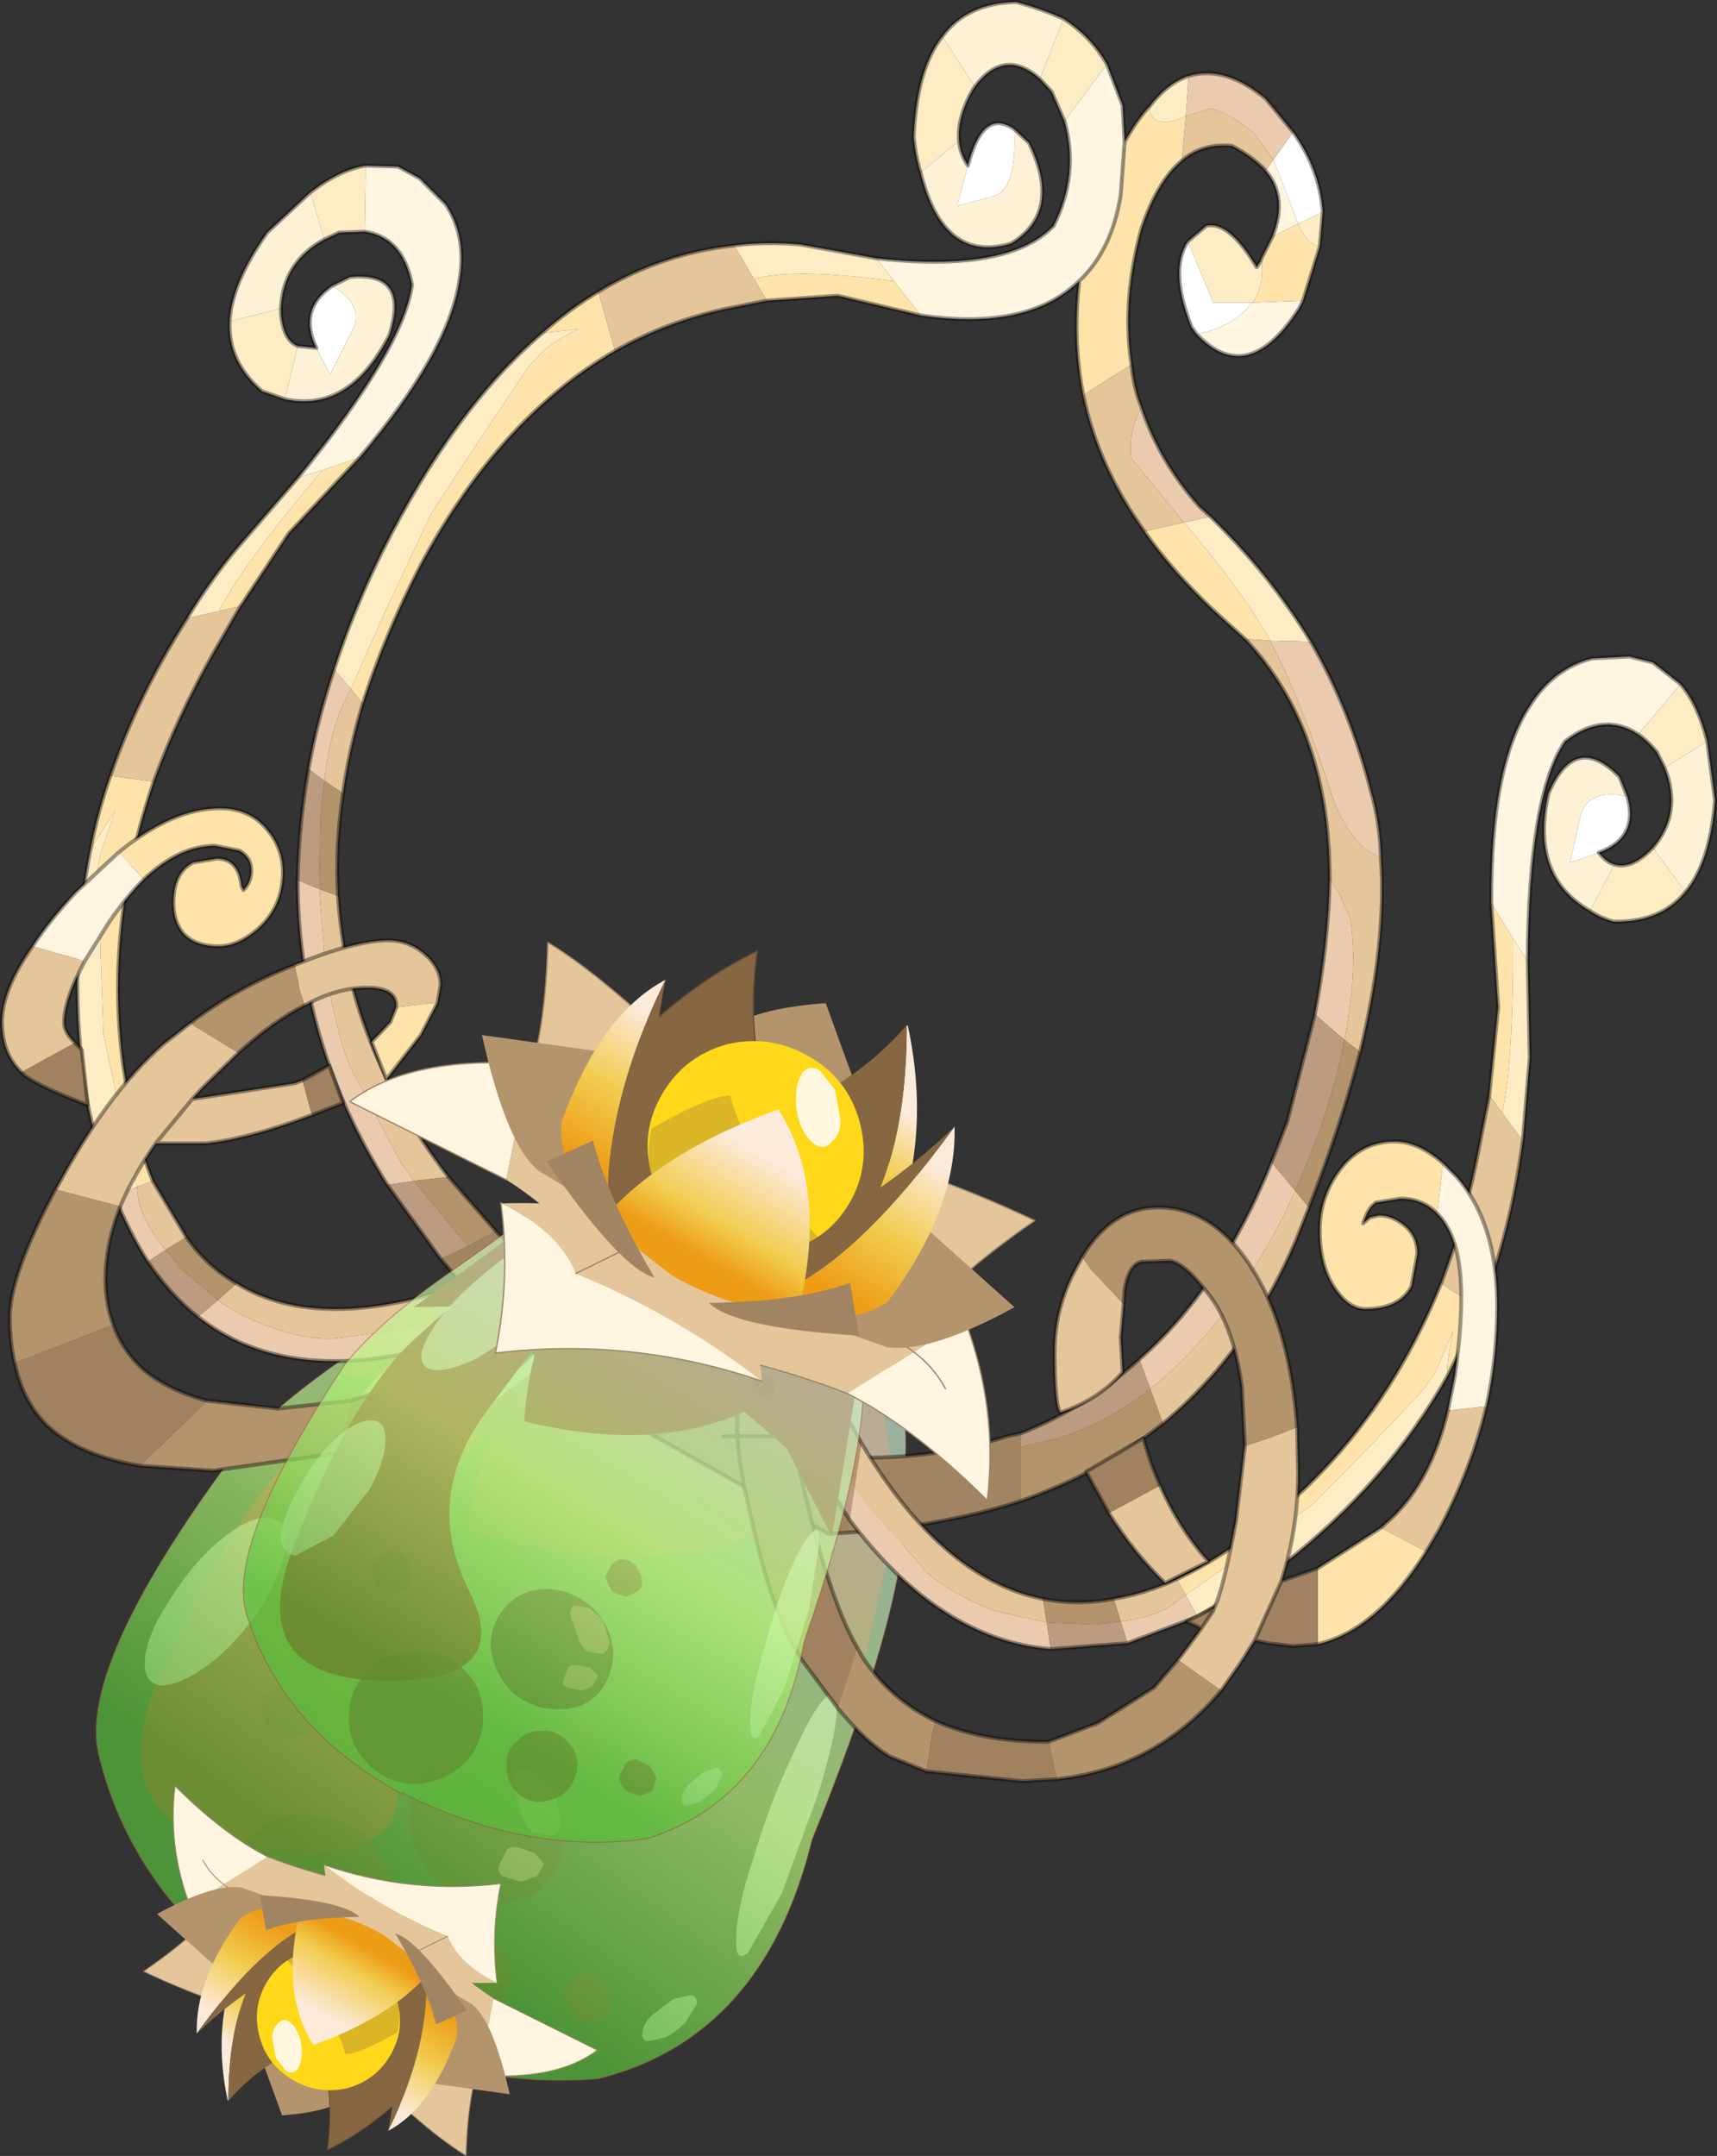 <svg viewBox="0 0 87.1 109.36" xmlns="http://www.w3.org/2000/svg" xmlns:xlink="http://www.w3.org/1999/xlink"><rect x="0" y="0" width="87.1" height="109.36" fill="#333333" stroke="none"/><g transform="translate(-231.9 -143.4)"><use transform="translate(231.9 143.4)" width="87.1" height="105.55" xlink:href="#a"/><use transform="matrix(1.19 .687 -.675 1.169 258.38 184.14)" width="27.75" height="18.4" xlink:href="#b"/><use transform="matrix(-.788 -.455 .447 -.774 256.41 257.42)" width="27.75" height="18.4" xlink:href="#b"/></g><defs><linearGradient id="c" x1="-819.2" x2="819.2" gradientTransform="matrix(.012 -.017 .018 .013 258.9 227.4)" gradientUnits="userSpaceOnUse"><stop stop-color="#59be3a" stop-opacity=".702" offset=".067"/><stop stop-color="#baf57c" stop-opacity=".702" offset=".514"/><stop stop-color="#d2f4d6" stop-opacity=".651" offset="1"/></linearGradient><linearGradient id="d" x1="-819.2" x2="819.2" gradientTransform="matrix(.008 -.014 .015 .009 261.25 220.15)" gradientUnits="userSpaceOnUse"><stop stop-color="#59be3a" stop-opacity=".702" offset=".067"/><stop stop-color="#baf57c" stop-opacity=".702" offset=".514"/><stop stop-color="#d2f4d6" stop-opacity=".651" offset="1"/></linearGradient><linearGradient id="f" x1="-819.2" x2="819.2" gradientTransform="matrix(-.001 -.004 .002 -0 -5.45 -3.55)" gradientUnits="userSpaceOnUse"><stop stop-color="#ed9c16" offset=".067"/><stop stop-color="#f2cc4f" offset=".514"/><stop stop-color="#fceadb" offset="1"/></linearGradient><linearGradient id="g" x1="-819.2" x2="819.2" gradientTransform="matrix(-.001 -.003 .001 -0 4.6 -5.9)" gradientUnits="userSpaceOnUse"><stop stop-color="#ed9c16" offset=".067"/><stop stop-color="#f2cc4f" offset=".514"/><stop stop-color="#fceadb" offset="1"/></linearGradient><linearGradient id="h" x1="-819.2" x2="819.2" gradientTransform="matrix(.001 -.004 .002 0 5.6 -4)" gradientUnits="userSpaceOnUse"><stop stop-color="#ed9c16" offset=".067"/><stop stop-color="#f2cc4f" offset=".514"/><stop stop-color="#fceadb" offset="1"/></linearGradient><linearGradient id="i" x1="-819.2" x2="819.2" gradientTransform="matrix(0 -.003 .005 0 .45 -2.15)" gradientUnits="userSpaceOnUse"><stop stop-color="#ed9c16" offset=".016"/><stop stop-color="#f2cc4f" offset=".318"/><stop stop-color="#fceadb" offset=".933"/></linearGradient><g id="a"><path d="m276.4 213.15 1.1 6.65-2.25 10.1-2.7-6-2.55-2.55q-6 2.3-14.3-.35.25-3.25 2.05-7.45l-8.8-.45 9.5-6.05 3.3-.75q5.6-.55 10.75 2.55l3.9 4.3" fill="#8c231d" fill-rule="evenodd" transform="translate(-231.9 -143.4)"/><path d="M256.75 209.85q3.55-1.9 4.6-1.3 1.05.65-1.15 3.4l-6.9 8.15q-4.55 5.4-1.85 11.75 2.75 6.3-6.25 5.45-9-.95-4.85-9.7 4.05-8.8 8.4-12.4t8-5.35" fill="#961f1f" fill-rule="evenodd" transform="translate(-231.9 -143.4)"/><path d="M270.5 219.6q0-.3.25-.55t.5-.15q.35-.05.6.3l.25.55-.2.55-.55.15-.6-.2-.25-.65m-8.15 11.25.35.85q.1.55-.3.9l-.8.3q-.5-.1-.85-.4l-.45-.95.4-.8q.3-.35.8-.3.5 0 .85.4m-5.1 11.2q.65.75.6 1.7-.15.95-.9 1.65-.7.5-1.7.5-.9-.05-1.55-.8-.6-.8-.55-1.7.1-1 .85-1.65.7-.55 1.65-.5t1.6.8m3.65 1.85q.3-.4.8-.35.4 0 .85.45.35.4.35.85.05.55-.35.85-.35.35-.8.35-.5-.15-.85-.45-.4-.4-.4-.95.05-.5.4-.75m-10.55-.7q-1.4 1.1-3.2 1-1.8-.15-3-1.5-1.15-1.45-1-3.25.1-1.75 1.55-2.9 1.35-1.3 3.2-1.05 1.8.15 2.95 1.5 1.2 1.35 1 3.2-.2 1.8-1.5 3m-4.75-12.05q-.45-.5-.45-1.05t.45-.9q.3-.35.85-.3l1.05.4q.4.45.35 1.05l-.3 1-1 .25q-.6-.05-.95-.45" fill="#771a1a" fill-opacity=".702" fill-rule="evenodd" transform="translate(-231.9 -143.4)"/><path d="M259.35 233.5q1.15 1.15 1.25 2.85 0 1.6-1.15 2.7-1.1 1.05-2.75.95-1.6-.15-2.8-1.4-1.2-1.3-1.25-2.9 0-1.65 1.2-2.7 1.05-1.05 2.65-.9 1.65.1 2.85 1.4" fill="#4f1111" fill-opacity=".702" fill-rule="evenodd" transform="translate(-231.9 -143.4)"/><path d="m260.05 234.4.3 1.25q.05.55-.4.85l-1-.15q-.5-.4-.65-1.1l-.35-1.3q-.15-.45.25-.7.4-.15.95.2l.9.95m-1.9 2.7.9.3.45.55-.35.6-.8.3-.9-.25q-.4-.25-.2-.65l.3-.6q.1-.3.6-.25" fill="#ea9999" fill-opacity=".702" fill-rule="evenodd" transform="translate(-231.9 -143.4)"/><path d="M261.35 208.4q.85.5-.25 2.15-1.1 1.7-3.65 3.55-2.45 1.85-4.8 2.75t-3.2.35q-.95-.55.15-2.2 1.15-1.75 3.65-3.55 2.4-1.8 4.75-2.75 2.45-.95 3.35-.3m-18.75 19.35q-1.45 1.1-2.5 1.15-.95-.1-.85-1.35.15-1.35 1.3-3.05 1.15-1.85 2.55-3 1.45-1.2 2.45-1.1.95.1.85 1.4-.15 1.25-1.2 3.05-1.15 1.75-2.6 2.9M274.35 230.25q-.1 1.4-.95 4.15l-1.85 5.05-1.7 3q-.7.6-.6-.9.05-1.45.9-4 .85-2.8 1.9-5 1.05-2.4 1.7-3 .7-.75.6.7M267.25 245.05l-.55.9q-.45.5-1.05.8l-.9.2q-.35-.1-.25-.5.05-.45.5-.85l1.05-.8.9-.2q.35.1.3.45" fill="#fff" fill-opacity=".6" fill-rule="evenodd" transform="translate(-231.9 -143.4)"/><path d="M246.35 244.85q-7.6-4.8-9.45-12.45-1.1-4.65 7.3-15.8 2.3-2.5 6.65-5.3l7.6-4.65q7.45-3.2 14.7 2 5.2 3.85 4.65 8.9.8 5.75-4.7 19.15-2.45 10.05-10.85 12.15-7.75.65-15.8-4v-.1l-.1.1" fill="url(#c)" fill-rule="evenodd" transform="translate(-231.9 -143.4)"/><path d="M14.45 101.45Q6.85 96.65 5 89q-1.1-4.65 7.3-15.8 2.3-2.5 6.65-5.3l7.6-4.65q7.45-3.2 14.7 2 5.2 3.85 4.65 8.9.8 5.75-4.7 19.15-2.45 10.05-10.85 12.15-7.75.65-15.8-4v-.1l-.05.05" fill="none" stroke="#a14040" stroke-linecap="round" stroke-linejoin="round" stroke-opacity=".502" stroke-width=".05"/><path d="m288.05 146.65.8 2.1.1 1.85-.2 2.7q-.45 2.8-2.1 4.35-2.6 2.55-8.05 1.75l-1.35-1.75-.9-1.15q6.7.75 9-1.65 1.3-2.6.55-5.3l2.15-2.9m9.95 12-.2.4q-2.6 4.05-5.2 1.3l.45-.1q1.6-.45 2.35-1.5h.05l2.55-.1m-1.55-3.25q.8-2-.35-3.35l.4-.55 1.05 2.7.2.55-1.3.65" fill="#fff5e0" fill-rule="evenodd" transform="translate(-231.9 -143.4)"/><path d="M288.95 150.6q.6-1.1 1.3-1.85v.25q.1.85 1.45.45l.35-.15-.2 2.25q-1.25 1.05-2.05 3.45-1 3.65-.5 6.9-1.25.75-2.45 1.55-.55-2.85-.2-5.8 1.65-1.55 2.1-4.35l.2-2.7m9.9 5.3-.85 2.75-2.55.1q.6-.9.45-2.05l-.05-.05v-.05l.6-1.2 1.3-.65q.45 1.05 1.1 1.15m-39.45 4.4q1.35-1.2 2.85-2.1l.85 3q-5.85 3.4-9.85 10.85-1.85 3.6-2.95 7.05l-.6-.75 1.7-3.85 2.4-5.1 2.6-3.95 2.35-3.5.75-.8q.7-.55 1.7-1.05l-1.8.2m11.4-1.65-.65-1.1q1.8-.5 5.8-.05l1.3.15 1.35 1.75-4.2-1-3.6.25m25.55 17.25-1.3-.1-1-.9q-2.45-2.2-4.1-4.55l2-.45.1.1q3 3.55 4.3 5.9" fill="#fee4ab" fill-rule="evenodd" transform="translate(-231.9 -143.4)"/><path d="M296.1 152.05q-.65-.7-1.7-1.25-1.5-.15-2.55.75l.2-2.25 1.3-.4q1.15.35 2.2 1.3l.95 1.3-.4.55m-6.8 9.85q.1 1.15.5 2.15-.7 1.35-.5 2.6l2.65 3.25-2 .45q-2.35-3.3-3.1-6.9 1.2-.8 2.45-1.55m12.65 25q.3 4.3-1.05 9.85l-.8-.6q.7-3.55.3-6.15l-.6-1.35-.45-.7q0-7.6-4.3-12.15l1.3.1v.05q1.55 2.9 3.2 8.05 1 2.45 2.4 2.9m-3.65 17.75-.65 1.65q-2.45 5.75-6.75 9.3l-.65-1.75q3.8-3 6.8-8.85l.55-1.2.7.85m-36.05-46.45q3.2-1.95 6.9-2.35l1 1.7.65 1.1-2 .4q-3.05.65-5.7 2.15l-.85-3m-12.55 20.15.6.75q-.7 2.35-1 4.55l-.95-.65q.35-2.8 1.1-4.15l.25-.5m-1.6 10.15.95.35q.45 7.55 5.6 14.25l-1.75.2-.65-.9-2.6-4.9q-.7-1.75-1.25-5.05l-.3-3.95" fill="#e5c59a" fill-rule="evenodd" transform="translate(-231.9 -143.4)"/><path d="M300.9 196.75q-.95 3.7-2.6 7.9l-.7-.85q1.55-3.4 2.35-6.9l.15-.75.8.6m-10 18.85q-3.1 2.5-7.25 3.95v-2.75l1.75-.4q2.6-.75 4.85-2.55l.65 1.75M248.35 183l.95.65q-.4 2.7-.25 5.2l-.95-.35.05-3.6.2-1.9m4.55 20.3 1.75-.2 2.4 2.75-1.4.75-.4-.45-2.35-2.85" fill="#b3946d" fill-rule="evenodd" transform="translate(-231.9 -143.4)"/><path d="M283.65 219.55q-4.35 1.4-9.75 1.65l-12-6.75q-4.5-3.45-7.65-7.2l1.4-.65 1.4-.75 2.3 2.35q2.05 1.85 4.35 3.6l10.55 5.5q4.8.25 8.75-1.05l.7-.15-.05.7v2.75" fill="#a18562" fill-rule="evenodd" transform="translate(-231.9 -143.4)"/><path d="m280.55 150.55-1.95 1.6q-.25-.8-.35-1.8.15-3.45 1.45-5.1l1.65 2.55-.1.15q-.8 1.4-.7 2.6m5.3-6.2q1.4.9 2.2 2.3l-2.15 2.9-.65-1.5-.6-.65 1.2-3.05m4.4 4.4q.9-1.15 1.95-1.5l-.15 2.05-.35.15q-1.35.4-1.45-.45v-.25m8.75 5.4-.15 1.75q-.65-.1-1.1-1.15l1.25-.6m-6.85 1.5.95-.8q1.15-.25 2.55 2.1l.2-.3.05.05q.15 1.15-.45 2.05h-2l-1.3-3.1m1.15 13.95q3 2.9 5.1 6.35l-2.05-.05q-1.3-2.35-4.3-5.9l-.1-.1 1.35-.3m-44.45 7.75q.95-2.95 2.45-6 3.6-7.2 8.1-11.05l1.8-.2q-1 .5-1.7 1.05l-.75.8-2.35 3.5-2.6 3.95-2.4 5.1-1.7 3.85-.85-1m20.3-21.5q1.6-.2 3.35-.05l3.85.7.9 1.15-1.3-.15q-4-.45-5.8.05l-1-1.7" fill="#feecc5" fill-rule="evenodd" transform="translate(-231.9 -143.4)"/><path d="m283.35 149.95.75.7q1.7 3.5-.9 5.1-3.45 1.05-4.6-3.6l1.95-1.6q.05.65.45 1.25l-.55 2.05 1.85-.5q1.2-.35 1.05-3.4m-3.65-4.7q1.25-1.7 3.75-1.75 1.3.35 2.4.85l-1.2 3.05q-1.8-1.6-3.3.4l-1.65-2.55" fill="#fef1d6" fill-rule="evenodd" transform="translate(-231.9 -143.4)"/><path d="M283.35 149.95q.15 3.05-1.05 3.4l-1.85.5.55-2.05q.75-2.95 2.35-1.85m14.15.15q1.35 1.9 1.5 4.05l-1.25.6-.2-.55-1.05-2.7 1-1.4m-4.9 10.25-.25-.35q-1.15-2.85-.2-4.35l1.3 3.1h1.95q-.75 1.05-2.35 1.5l-.45.1" fill="#fff" fill-rule="evenodd" transform="translate(-231.9 -143.4)"/><path d="M292.2 147.25q1.85-.55 3.9 1.15l1.4 1.7-1 1.4-.95-1.3q-1.05-.95-2.2-1.3l-1.3.4.15-2.05m-2.4 16.8q.9 2.75 2.95 5.05l.55.5-1.35.3-2.65-3.25q-.2-1.25.5-2.6m8.6 11.9q2 3.45 3.05 7.6.45 1.55.5 3.35-1.4-.45-2.4-2.9-1.65-5.15-3.2-8.05v-.05l2.05.05m-46.85 27.55q-4.55-7.25-4.55-15.45l1.1.45.3 3.95q.55 3.3 1.25 5.05l2.6 4.9.65.9-1.35.2m-4-21.1q.45-2.5 1.3-5.05l.85 1-.25.5q-.75 1.35-1.1 4.15l-.8-.6m51.8 5.55.45.7.6 1.35q.4 2.6-.3 6.15l-1.5-1.3q.7-3.7.75-6.9m-9.1 25.9-.55-1.5q4.15-3.65 6.7-10l1.2 1.45-.55 1.2q-3 5.85-6.8 8.85" fill="#eacbae" fill-rule="evenodd" transform="translate(-231.9 -143.4)"/><path d="m254.25 207.25-2.7-3.75 1.35-.2 2.35 2.85.4.45-1.4.65m-7.25-19.2q.05-2.75.55-5.65l.8.6-.2 1.9-.05 3.6-1.1-.45m43.25 25.8q-2.25 1.8-4.85 2.55l-1.75.4.05-.7q3.3-1.3 6-3.75l.55 1.5m9.85-17.7-.15.75q-.8 3.5-2.35 6.9l-1.2-1.45.8-2.05 1.4-5.45 1.5 1.3" fill="#bb9c80" fill-rule="evenodd" transform="translate(-231.9 -143.4)"/><path d="M46.7 8.75q1.15 4.65 4.6 3.6 2.6-1.6.9-5.1l-.75-.7q-1.6-1.1-2.35 1.85-.4-.6-.45-1.25m-1.95 1.6q-.25-.8-.35-1.8.15-3.45 1.45-5.1Q49.05.15 51.55.1q1.3.35 2.4.85 1.4.9 2.2 2.3l.8 2.1.1 1.85q.6-1.1 1.3-1.85.9-1.15 1.95-1.5Q62.15 3.3 64.2 5l1.4 1.7q1.35 1.9 1.5 4.05l-.15 1.75-.85 2.75-.2.4q-2.6 4.05-5.2 1.3l-.25-.35q-1.15-2.85-.2-4.35l.95-.8q1.15-.25 2.55 2.1l.2-.3v-.05l.6-1.2q.8-2-.35-3.35-.65-.7-1.7-1.25-1.5-.15-2.55.75Q58.7 9.2 57.9 11.6q-1 3.65-.5 6.9.1 1.15.5 2.15.9 2.75 2.95 5.05l.55.5q3 2.9 5.1 6.35 2 3.45 3.05 7.6.45 1.55.5 3.35.3 4.3-1.05 9.85-.95 3.7-2.6 7.9l-.65 1.65Q63.3 68.65 59 72.2q-3.1 2.5-7.25 3.95-4.35 1.4-9.75 1.65l-12-6.75q-4.5-3.45-7.65-7.2l-2.7-3.75q-4.55-7.25-4.55-15.45.05-2.75.55-5.65.45-2.5 1.3-5.05.95-2.95 2.45-6 3.6-7.2 8.1-11.05 1.35-1.2 2.85-2.1 3.2-1.95 6.9-2.35 1.6-.2 3.35-.05l3.85.7q6.7.75 9-1.65 1.3-2.6.55-5.3l-.65-1.5-.6-.65q-1.8-1.6-3.3.4l-.1.15q-.8 1.4-.7 2.6M31.2 17.8q2.65-1.5 5.7-2.15l2-.4 3.6-.25 4.2 1q5.45.8 8.05-1.75-.35 2.95.2 5.8.75 3.6 3.1 6.9 1.65 2.35 4.1 4.55l1 .9q4.3 4.55 4.3 12.15-.05 3.2-.75 6.9l-1.4 5.45-.8 2.05q-2.55 6.35-6.7 10-2.7 2.45-6 3.75l-.7.15q-3.95 1.3-8.75 1.05L31.8 68.4q-2.3-1.75-4.35-3.6l-2.3-2.35-2.4-2.75q-5.15-6.7-5.6-14.25-.15-2.5.25-5.2.3-2.2 1-4.55 1.1-3.45 2.95-7.05 4-7.45 9.85-10.85M57.05 7.2l-.2 2.7q-.45 2.8-2.1 4.35" fill="none" stroke="#000" stroke-linecap="round" stroke-linejoin="round" stroke-opacity=".4" stroke-width=".2"/><path d="m250.4 155.15.05-3.35 1.65.05 1.1.6 1.3 1.3q1.1 1.65.7 3.9-.55 3.65-5.05 8.95l-1.9.65-1.25.4q5.35-6.55 5.8-9.8-.45-2.4-2.4-2.7" fill="#fff5e0" fill-rule="evenodd" transform="translate(-231.9 -143.4)"/><path d="M243 174.4q1.05-2.05 4.25-5.95l1-1.2 1.9-.65-3.6 3.85-2.45 3.7-1.1.25m-4.15 29.2-.75-3.25-.95-4.5-.15-4.2-.05-3.85q-.2-.05.05-1.1l.75-2.2-1.25 1.95q.35-1.85 1-3.7l2.2.3q-2.5 7.3-1.55 14.4.5 3.35 1.5 5.85l-.8.3" fill="#fee4ab" fill-rule="evenodd" transform="translate(-231.9 -143.4)"/><path d="m241.4 174.75 1.6-.35 1.1-.25-1.3 2.25q-1.9 3.35-3.1 6.65l-2.2-.3q1.4-4.1 3.9-8m-2.55 28.85.8-.3 1.7 2.85-1.05.65q-1.2-1.45-1.4-2.7l-.05-.5m4.1 5.75.95-.85q4.25 2.6 11.6 0l-1.2 1.9-.95.3-4.5.6q-1.4.1-3.55-.7-1.2-.45-2.35-1.25" fill="#e5c59a" fill-rule="evenodd" transform="translate(-231.9 -143.4)"/><path d="m240.3 206.8 1.05-.65q1.05 1.5 2.55 2.35l-.95.85-1.8-1.55-.85-1m14 3.6 1.2-1.9 3.2-1.25-.65 1.7-.55.2-3.2 1.25" fill="#b3946d" fill-rule="evenodd" transform="translate(-231.9 -143.4)"/><path d="m258.05 208.95.65-1.7 2.95-1.45q2.45-1.25 5.1-3l2.7-2.15.75 2.5-3.45 2.65q-5.05 3.1-9.4 4.8l.7-1.65" fill="#a18562" fill-rule="evenodd" transform="translate(-231.9 -143.4)"/><path d="m248.35 155.55-.7-2.4q1.5-1.15 2.8-1.35l-.05 3.35-1.3.05-.75.35m-4.8 4.15 2.6-.65v.2q.1 1.4.85 1.7l-.65 2.7-1.15-.4q-1.75-1.5-1.65-3.55m-2.15 15.05q1.05-1.75 2.4-3.4l3.2-3.7 1.25-.4-1 1.2q-3.2 3.9-4.25 5.95l-1.6.35m-4.9 11.7 1.25-1.95-.75 2.2q-.25 1.05-.05 1.1l.05 3.85.15 4.2.95 4.5.75 3.25-1.15.45q-.85-2.15-1.4-4.9-1.05-6.55.2-12.7" fill="#feecc5" fill-rule="evenodd" transform="translate(-231.9 -143.4)"/><path d="M248.35 155.55q-2.1 1.15-2.2 3.5l-2.6.65q.1-1.95 1.9-4.5l2.2-2.05.7 2.4m-1.35 5.4.95.1.7 1.35 1.05-2.1q.8-1.35-.95-2.4l.9-.45q3.05-.3 2 2.95-2 3.95-5.3 3.25l.65-2.7" fill="#fef1d6" fill-rule="evenodd" transform="translate(-231.9 -143.4)"/><path d="M247.95 161.05q-.95-1.95.8-3.15 1.75 1.05.95 2.4l-1.05 2.1-.7-1.35" fill="#fff" fill-rule="evenodd" transform="translate(-231.9 -143.4)"/><path d="m237.7 204.05 1.15-.45.05.5q.2 1.25 1.4 2.7l-.9.6q-.95-1.5-1.7-3.35m4.25 6.15 1-.85q1.15.8 2.35 1.25 2.15.8 3.55.7l4.5-.6.95-.3-.9 1.45q-7.15 1.75-11.45-1.65" fill="#eacbae" fill-rule="evenodd" transform="translate(-231.9 -143.4)"/><path d="m240.3 206.8.85 1 1.8 1.55-1 .85q-1.4-1.1-2.55-2.8l.9-.6m13.1 5.05.9-1.45 3.2-1.25.55-.2-.7 1.65-3.95 1.25" fill="#bb9c80" fill-rule="evenodd" transform="translate(-231.9 -143.4)"/><path d="M14.25 15.65q.1-2.35 2.2-3.5l.75-.35 1.3-.05m-2.75-2-2.2 2.05q-1.8 2.55-1.9 4.5m2.6-.65v.2q.1 1.4.85 1.7l.95.1q-.95-1.95.8-3.15l.9-.45q3.05-.3 2 2.95-2 3.95-5.3 3.25l-1.15-.4q-1.75-1.5-1.65-3.55m6.9-7.9q-1.3.2-2.8 1.35m-.65 14.5-3.2 3.7q-1.35 1.65-2.4 3.4m5.6-7.1q5.35-6.55 5.8-9.8-.45-2.4-2.4-2.7m-6.3 19 2.45-3.7 3.6-3.85q4.5-5.3 5.05-8.95.4-2.25-.7-3.9l-1.3-1.3-1.1-.6-1.65-.05M7.8 39.65Q9 36.35 10.9 33l1.3-2.25M7.75 59.9q-1-2.5-1.5-5.85-.95-7.1 1.55-14.4m-2.2-.3q-.65 1.85-1 3.7-1.25 6.15-.2 12.7.55 2.75 1.4 4.9.75 1.85 1.7 3.35 1.15 1.7 2.55 2.8 4.3 3.4 11.45 1.65l3.95-1.25q4.35-1.7 9.4-4.8l3.45-2.65m-28.85 3-1.7-2.85M12 65.1q-1.5-.85-2.55-2.35m17.35 1.1-3.2 1.25q-7.35 2.6-11.6 0m25.55-7.85-2.7 2.15q-2.65 1.75-5.1 3l-2.95 1.45M5.6 39.35q1.4-4.1 3.9-8" fill="none" stroke="#000" stroke-linecap="round" stroke-linejoin="round" stroke-opacity=".4" stroke-width=".2"/><path d="m315 180.65 2.15-2.55-1.4-1.1-1.2-.3-1.9.1q-1.95.5-3.15 2.4-2 3.05-1.95 10l1.1 1.8.75 1.15q.05-8.45 1.9-11.15 1.95-1.5 3.7-.35" fill="#fff5e0" fill-rule="evenodd" transform="translate(-231.9 -143.4)"/><path d="M308.1 199.85q.5-2.2.55-7.25V191l-1.1-1.8.35 5.3-.45 4.45.65.9m-2.8 13.4 1.7-3.45-2-1.3q-2.85 7.1-8.3 11.65-2.65 2.2-5.1 3.35l.45.8 2.8-1.95 3.65-2.65 2.95-3 2.65-2.8.6-.85.9-2.1q-.3 1.5-.3 2.3" fill="#fee4ab" fill-rule="evenodd" transform="translate(-231.9 -143.4)"/><path d="m309.15 201.25-1.05-1.4-.65-.9-.5 2.55q-.7 3.75-1.95 7l2 1.3q1.55-3.95 2.15-8.55m-17.1 23.05-.45-.8q-1.65.75-3.2 1l.35 1.15q2-.25 2.95-1.1l.35-.25m-7.05 1.4-.2-1.2q-5.1-1-9.2-7.9l-.35 2.25.6.8 3.1 3.55q1.15 1 3.35 1.9l2.7.6" fill="#e5c59a" fill-rule="evenodd" transform="translate(-231.9 -143.4)"/><path d="m288.75 225.65-.35-1.15q-1.85.35-3.6 0l.2 1.2 2.45.1 1.3-.15m-15.5-10.5.3.55 1.7 3.15.35-2.25-1.75-3.15-.6 1.7" fill="#b3946d" fill-rule="evenodd" transform="translate(-231.9 -143.4)"/><path d="m272.7 216.85.55-1.7.6-1.7-1.35-3.05-2.05-5.7-.75-3.4-2.25 1.35 1 4.25q1.95 5.8 4.25 9.95" fill="#a18562" fill-rule="evenodd" transform="translate(-231.9 -143.4)"/><path d="m316.35 182.35 2.15-1.35q-.45-1.85-1.35-2.9l-2.15 2.55q.45.3.95.9l.4.8m1.05 6.3-1.65-2.25-.1.1q-1 1-1.85.75l-1.25 2.35q.5.35 1.2.55 2.4.05 3.65-1.5m-8.25 12.6.35-4.2-.1-4.9-.75-1.15v1.6q-.05 5.05-.55 7.25l1.05 1.4m-3.85 12q0-.8.3-2.3l-.9 2.1-.6.85-2.65 2.8-2.95 3-3.65 2.65-2.8 1.95.6 1.1 4.35-2.65q5.25-4.1 8.3-9.5" fill="#feecc5" fill-rule="evenodd" transform="translate(-231.9 -143.4)"/><path d="M316.35 182.35q.9 2.3-.6 4.05l1.65 2.25q1.25-1.5 1.5-4.65l-.4-3-2.15 1.35m-2.55 4.9q-.4-.1-.8-.6l-1.45.5.5-2.25q.35-1.55 2.4-1.1l-.4-1q-2.25-2.3-3.6.85-.95 4.2 2.1 5.95l1.25-2.35" fill="#fef1d6" fill-rule="evenodd" transform="translate(-231.9 -143.4)"/><path d="M313 186.65q2.05-.75 1.45-2.85-2.05-.45-2.4 1.1l-.5 2.25 1.45-.5" fill="#fff" fill-rule="evenodd" transform="translate(-231.9 -143.4)"/><path d="m292.65 225.4-.6-1.1-.35.25q-.95.85-2.95 1.1l.35 1.1 3.55-1.35m-7.45 1.65-.2-1.35-2.7-.6q-2.2-.9-3.35-1.9l-3.1-3.55-.6-.8-.25 1.65q4.6 6.1 10.2 6.55" fill="#eacbae" fill-rule="evenodd" transform="translate(-231.9 -143.4)"/><path d="m288.75 225.65-1.3.15-2.45-.1.2 1.35 3.9-.3-.35-1.1M275 220.5l.25-1.65-1.7-3.15-.3-.55-.55 1.7 2.3 3.65" fill="#bb9c80" fill-rule="evenodd" transform="translate(-231.9 -143.4)"/><path d="M83.85 43q1.5-1.75.6-4.05l-.4-.8q-.5-.6-.95-.9m3.5.35.4 3q-.25 3.15-1.5 4.65M83.85 43l-.1.1q-1 1-1.85.75-.4-.1-.8-.6 2.05-.75 1.45-2.85l-.4-1q-2.25-2.3-3.6.85-.95 4.2 2.1 5.95.5.35 1.2.55 2.4.05 3.65-1.5m-.25-10.55q.9 1.05 1.35 2.9m-9.1 11.15.1 4.9-.35 4.2m.25-9.1q.05-8.45 1.9-11.15 1.95-1.5 3.7-.35m-7.55 18.3L76 51.1l-.35-5.3q-.05-6.95 1.95-10 1.2-1.9 3.15-2.4l1.9-.1 1.2.3 1.4 1.1M73.1 65.1q1.25-3.25 1.95-7l.5-2.55M75.1 66.4l-1.7 3.45q-3.05 5.4-8.3 9.5L60.75 82l-3.55 1.35-3.9.3q-5.6-.45-10.2-6.55l-2.3-3.65m18.9 6.65q2.45-1.15 5.1-3.35 5.45-4.55 8.3-11.65m2 1.3q1.55-3.95 2.15-8.55M56.5 81.1q1.55-.25 3.2-1m-6.8 1q1.75.35 3.6 0m-12.8-7.9q4.1 6.9 9.2 7.9M41.95 70.05l1.75 3.15m-1.75-3.15L40.6 67l-2.05-5.7-.75-3.4m-2.25 1.35 1 4.25q1.95 5.8 4.25 9.95" fill="none" stroke="#000" stroke-linecap="round" stroke-linejoin="round" stroke-opacity=".4" stroke-width=".2"/><path d="M307.3 214.75h-.15l-1.8.2.35-1.75q.7-4.9-.1-6.95-.3-.8-.8-1.3l.3-2.55.7.7q2.05 2.35 2.05 6.55 0 2.6-.55 5.1m-71.1-22.6-2.65-.75q.85-1.3 2.2-2.75l2.15-2 1.3 1.35q-.85.85-1.75 2.15l-1.25 2" fill="#fff5e0" fill-rule="evenodd" transform="translate(-231.9 -143.4)"/><path d="m305.35 214.95 1.8-.2h.15q-.75 3.15-2.4 6.25l-.65 1.1-.4-.2-1.9-1 .55-.5q2-1.9 2.85-5.45m-51.25-20.7-2.1.25v-.1q0-.9-1.5-.9t-3.15.9l-.25-.8-.25-1.25q3.05-1.25 4.75-1.25 1.05 0 1.85.7t.8 1.55l-.15.9m-20.55-2.85 2.65.75q-1.05 1.95-1.05 3.15 0 .45.55 1l-2.55 1.4-.15.1q-1-.95-1-2.55 0-1.65 1.55-3.85m8 3.9 1.85 1.15.6.35-1.8 1.75-.55.6-1.85 2.25 1.85-2.25 5.2-.8.4-.15.4 1.5.1.25q-3.15 1.2-5.4 1.45h-2.55q-1.15 1.65-1.8 3.2l-2.65-.7-.6-.15v-.05q2.55-4.8 5.45-7.35l1.35-1.05m50.1 32.3.2-.25 1-1.35.6-.9.05-.15q.45-.9 1.1-4.4l.45-3.8 1.35-.45 1.3-.5.05 2.3q0 2.85-.85 5.5l-1.35 3-.75 1.2-.95 1.35-2.2-1.55m-2.75-18.05-.15 1.7.1 1.75q-1.2 1.4-3.15 2.05-.3-.3-.3-3.1 0-2.4 1.3-4.6l.1-.2.45.65 1.65 1.75m1.85 9.2q1 2.25 2.45 3.85l-2.2 1.1q-1.6-1.55-2.85-3.55l2.6-1.4" fill="#e5c59a" fill-rule="evenodd" transform="translate(-231.9 -143.4)"/><path d="m305.1 202.4-.3 2.55q-.75-.75-1.85-.75l-1.25.2q-.4.25-.65 1.05l.35-.3.45-.1q.6 0 1.15.4.8.55.8 1.55l-.3 1.65q-.6 1.15-2.35 1.15-.8 0-1.5-1-.8-1.15-.8-3 0-1.6.9-2.9 1.1-1.6 2.9-1.6 1.2 0 2.45 1.1m-3.15 18.5 1.9 1 .4.2q-2.5 4-5.5 4.7v-3.85l3.2-2.05M252 194.5l2.1-.25-.85 1.65-1.75 2.25-.75-1.9.95-1 .3-.75m-12.8-6.5-1.3-1.35q2.75-2.25 5.15-2.25 1.6 0 2.5 1.2.7.9.7 2.05 0 1.75-1.3 2.9-1 .85-1.95.85-1.2 0-1.8-.65-.5-.6-.5-1.55 0-1.55 1-2.05l1.2-.2q1.1 0 1.25 1.4l.1.2q.4-.4.4-1 0-.65-.6-1l-1.25-.25q-1.8 0-3.6 1.7" fill="#fee4ab" fill-rule="evenodd" transform="translate(-231.9 -143.4)"/><path d="m246.85 192.35.25 1.25.25.8q-1.6.8-3.35 2.4l-.6-.35-1.85-1.15q2.35-1.8 5.3-2.95m-12.1 11.4.6.15 2.65.7q-.75 1.9-.75 3.7 0 1.25.4 2.3l-4.9 1.9-.1.05q-.25-1.05-.25-2.35 0-2.1 2.3-6.45h.05m4.25 14 2.9-2.8.5-.5 3.6.4 3.7-.4-.6 2.6v.05l-6.4.9-3.7-.25m36.4 9.25.25.45q1.4 2.15 3.7 3.25l-.15.6-.3 1.95-1.85-.75q-1.2-.7-2.65-2.45l1-3.05m9.7 4.75 2.5-.95 2.85-1.8 1.2-1.4 2.2 1.55q-3.3 3.95-8.35 4.5l-.4-1.9m9.95-15-.15-3q-.4-3-1.65-4.65t-2-1.75l-1.45.05q-.65.15-.85 1.4l-.05.75-1.65-1.75-.45-.65q1.5-2.5 3.85-2.5 2.95 0 4.95 3.4 1.75 2.95 2.1 7.75l-1.3.5-1.35.45" fill="#b3946d" fill-rule="evenodd" transform="translate(-231.9 -143.4)"/><path d="m233 197.8.15-.1 2.55-1.4.35.35.3 2.8q-2.4-.9-3.2-1.5l-.15-.15m14.25.4 1.35-.75.7 1.9-1.55.6-.1-.25-.4-1.5m-14.6 14.35.1-.05 4.9-1.9q.45 1.3 1.55 2.3 1.3 1.05 3.2 1.55l-.5.5-2.9 2.8q-2.95-.5-4.55-1.9-1.35-1.2-1.8-3.3m17.05 1.9 3.7-1.25q2.8-1.2 3.3-1.9v-.1l2.3.7q-1.15 1.55-5.75 3.6l-4.15 1.55.6-2.6m19.6 1.8h2.8v.05q1.6 7.8 3.3 10.7l-1 3.05-1.75-2.35q-1.55-2.25-2.6-7.1-.65-2.7-.75-4.35m10.05 14.45q2.35 1.05 5.6 1.05h.15l.4 1.9-1.75.1-4.85-.5.3-1.95.15-.6m13.5-4.7-.75-.35 1.4-.7-.05.15-.6.9m4.05-2.4 1.85-.65v3.85l-1.25.1-1.3-.15-.65-.15 1.35-3m-8.75-3.45-1.15-2.1 2.9-1.7q.35 1.3.85 2.4l-2.6 1.4" fill="#a18260" fill-rule="evenodd" transform="translate(-231.9 -143.4)"/><path d="M75.4 71.35q.55-2.5.55-5.1 0-4.2-2.05-6.55l-.7-.7q-1.25-1.1-2.45-1.1-1.8 0-2.9 1.6-.9 1.3-.9 2.9 0 1.85.8 3 .7 1 1.5 1 1.75 0 2.35-1.15l.3-1.65q0-1-.8-1.55-.55-.4-1.15-.4l-.45.1-.35.3q.25-.8.65-1.05l1.25-.2q1.1 0 1.85.75.5.5.8 1.3.8 2.05.1 6.95l-.35 1.75Q72.6 75.1 70.6 77l-.55.5m2.3 1.2.65-1.1q1.65-3.1 2.4-6.25m-53.2-20.5.15-.9q0-.85-.8-1.55t-1.85-.7q-1.7 0-4.75 1.25m.5 2.05q1.65-.9 3.15-.9t1.5.9v.1l-.3.75-.95 1 .75 1.9 1.75-2.25.85-1.65m-17.9-2.1 1.25-2q.9-1.3 1.75-2.15M6 43.25l-2.15 2Q2.5 46.7 1.65 48 .1 50.2.1 51.85q0 1.6 1 2.55m2.7-1.5q-.55-.55-.55-1 0-1.2 1.05-3.15m1.7-5.5Q8.75 41 11.15 41q1.6 0 2.5 1.2.7.9.7 2.05 0 1.75-1.3 2.9-1 .85-1.95.85-1.2 0-1.8-.65-.5-.6-.5-1.55 0-1.55 1-2.05l1.2-.2q1.1 0 1.25 1.4l.1.2q.4-.4.4-1 0-.65-.6-1l-1.25-.25q-1.8 0-3.6 1.7m2.35 7.3L8.3 52.95Q5.4 55.5 2.85 60.3m3.25.9q.65-1.55 1.8-3.2l1.85-2.25.55-.6 1.8-1.75q1.75-1.6 3.35-2.4m.4 5.55q-3.15 1.2-5.4 1.45H7.9m1.85-2.25 5.2-.8.4-.15 1.35-.75.7 1.9-1.55.6M3.8 52.9l.35.35.3 2.8q-2.4-.9-3.2-1.5l-.15-.15m1.7 5.95.05-.05m-2.1 8.85q.45 2.1 1.8 3.3 1.6 1.4 4.55 1.9m3.4-3.3q-1.9-.5-3.2-1.55-1.1-1-1.55-2.3-.4-1.05-.4-2.3 0-1.8.75-3.7M.75 69.15Q.5 68.1.5 66.8q0-2.1 2.3-6.45m15 10.7-3.7.4-3.6-.4m6.7 2.6v.05l-6.4.9-3.7-.25m10.1-.7 4.15-1.55q4.6-2.05 5.75-3.6l-2.3-.7v.1q-.5.7-3.3 1.9l-3.7 1.25M9.65 51.9q2.35-1.8 5.3-2.95m22.45 23.9h2.8v.05q1.6 7.8 3.3 10.7l.25.45q1.4 2.15 3.7 3.25 2.35 1.05 5.6 1.05h.15l2.5-.95 2.85-1.8 1.2-1.4.2-.25 1-1.35-.75-.35 1.4-.7q.45-.9 1.1-4.4l.45-3.8-.15-3q-.4-3-1.65-4.65t-2-1.75L57.9 64q-.65.15-.85 1.4l-.05.75-.15 1.7.1 1.75q-1.2 1.4-3.15 2.05-.3-.3-.3-3.1 0-2.4 1.3-4.6l.1-.2q1.5-2.5 3.85-2.5 2.95 0 4.95 3.4 1.75 2.95 2.1 7.75l.05 2.3q0 2.85-.85 5.5l1.85-.65 3.2-2.05M36.7 72.85h.7v-1.4m18.85 5.3-1.15-2.1 2.9-1.7q.35 1.3.85 2.4 1 2.25 2.45 3.85l-2.2 1.1q-1.6-1.55-2.85-3.55m7.4 6.45.65.15 1.3.15 1.25-.1q3-.7 5.5-4.7m-11.4 3.9.6-.9.05-.15m.35 4.2.95-1.35.75-1.2 1.35-3m-3.05 5.55q-3.3 3.95-8.35 4.5l-1.75.1-4.85-.5-1.85-.75q-1.2-.7-2.65-2.45l-1.75-2.35q-1.55-2.25-2.6-7.1-.65-2.7-.75-4.35" fill="none" stroke="#000" stroke-linecap="round" stroke-linejoin="round" stroke-opacity=".388" stroke-width=".2"/><path d="m274.25 208.3 1.15 5.1-1.3 7.95-2.3-4.5-2.15-1.85q-4.55 2.1-11.15.5.1-2.55 1.3-5.9l-6.9.1 7.15-5.2 2.55-.75q4.3-.65 8.45 1.45l3.2 3.1" fill="#8c231d" fill-rule="evenodd" transform="translate(-231.9 -143.4)"/><path d="M258.85 206.8q2.7-1.7 3.55-1.25.85.4-.75 2.7l-5 6.65q-3.35 4.45-.95 9.2t-4.6 4.55q-7.05-.25-4.15-7.2 2.75-7.1 5.95-10.1 3.2-2.95 5.95-4.55" fill="#961f1f" fill-rule="evenodd" transform="translate(-231.9 -143.4)"/><path d="m270 213.65.15-.5.4-.1.45.15.25.45-.15.45-.45.15-.45-.15-.2-.45m-5.85 9.15.3.6q.1.45-.15.7l-.65.3-.7-.25-.35-.75.3-.6q.2-.3.6-.3.3 0 .65.3m-3.5 8.9q.55.55.55 1.25-.05.75-.6 1.35-.55.45-1.3.5-.75 0-1.25-.55-.5-.6-.45-1.3-.05-.8.55-1.25.5-.55 1.25-.5.75-.05 1.25.5m2.95 1.2q.2-.25.6-.25l.65.3.35.6-.2.7-.65.25-.65-.25q-.35-.3-.4-.7l.3-.65m-8.25.05q-1.05.9-2.45.95-1.4-.05-2.35-1.05-1-1-.95-2.4 0-1.4 1.05-2.35 1-1 2.45-.95 1.45-.05 2.4 1 .95.95.9 2.45-.05 1.4-1.05 2.35m-4.25-9.05-.35-.85q-.05-.4.35-.65l.6-.35q.45 0 .85.35l.3.75-.15.75-.8.3-.8-.3" fill="#771a1a" fill-opacity=".702" fill-rule="evenodd" transform="translate(-231.9 -143.4)"/><path d="M261.95 224.95q.9.85 1.05 2.15.05 1.25-.75 2.2-.8.85-2.1.8-1.25 0-2.25-.85-.95-.95-1.1-2.25-.05-1.25.8-2.15.8-.85 2.1-.85 1.25.05 2.25.95" fill="#4f1111" fill-opacity=".702" fill-rule="evenodd" transform="translate(-231.9 -143.4)"/><path d="m262.5 225.6.3 1q.05.4-.3.7l-.75-.1q-.4-.25-.55-.8l-.35-1q-.1-.3.15-.55l.8.1.7.65m-1.35 2.25.7.15.4.4-.25.45q-.2.25-.65.3l-.65-.15q-.35-.15-.2-.45l.2-.5q.05-.2.45-.2" fill="#ea9999" fill-opacity=".702" fill-rule="evenodd" transform="translate(-231.9 -143.4)"/><path d="M262.5 205.35q.7.35-.1 1.7-.75 1.3-2.65 2.9l-3.65 2.35q-1.8.85-2.5.5-.7-.4.1-1.75.8-1.4 2.6-2.9 1.85-1.6 3.6-2.4 1.85-.85 2.6-.4m-13.7 15.95-1.9 1q-.7-.05-.75-1 .1-1 .9-2.4.8-1.5 1.8-2.45 1.15-1.05 1.9-1 .75 0 .7 1.05 0 .95-.8 2.45l-1.85 2.35M273.45 221.75l-.5 3.25-1.25 4-1.25 2.4q-.5.55-.5-.65 0-1.15.55-3.1.55-2.2 1.25-4.05.75-1.85 1.25-2.35.45-.6.45.5M268.55 233.4l-.35.75-.8.65-.7.2q-.25-.05-.2-.4 0-.3.35-.7l.8-.65.7-.2.2.35" fill="#fff" fill-opacity=".6" fill-rule="evenodd" transform="translate(-231.9 -143.4)"/><path d="M252.3 234.4q-6.1-3.3-7.9-9.15-1.05-3.55 5-12.65 1.65-2.05 4.95-4.4l5.7-4.05q5.6-2.85 11.5.75 4.2 2.7 4 6.65.85 4.45-2.85 15.1-1.45 7.9-7.9 10-6 .9-12.4-2.25v-.1l-.1.1" fill="url(#d)" fill-rule="evenodd" transform="translate(-231.9 -143.4)"/><path d="M20.4 91q-6.1-3.3-7.9-9.15-1.05-3.55 5-12.65 1.65-2.05 4.95-4.4l5.7-4.05q5.6-2.85 11.5.75 4.2 2.7 4 6.65.85 4.45-2.85 15.1-1.45 7.9-7.9 10-6 .9-12.4-2.25v-.1l-.05.05" fill="none" stroke="#a14040" stroke-linecap="round" stroke-linejoin="round" stroke-opacity=".502" stroke-width=".05"/></g><g id="e"><path d="m-1.3-5.3-7.1 4.05q-.15-2.35-2.05-5.9 3 .05 9.15 1.85" fill="#e5c59a" fill-rule="evenodd" transform="translate(13.85 11.2)"/><path d="M5.45 9.95Q5.3 7.6 3.4 4.05q3 .05 9.15 1.85" fill="none" stroke="#9e8769" stroke-linecap="round" stroke-linejoin="round" stroke-width=".05"/><path d="M8.15.05 0-5.15q5.25-1.7 10.25-2.1-2 4.25-2.1 7.3" fill="#e5c59a" fill-rule="evenodd" transform="translate(13.85 11.2)"/><path d="M22 11.25q.1-3.05 2.1-7.3-5 .4-10.25 2.1" fill="none" stroke="#9e8769" stroke-linecap="round" stroke-linejoin="round" stroke-width=".05"/><path d="m-7.4 1.35-1.4-4.2 3.4 1.35 1.35 1.25.5 2.35q-1.75-.65-3.85-.75" fill="#e5c59a" fill-rule="evenodd" transform="translate(13.85 11.2)"/><path d="m-8.8-2.85 1.4 4.2-6.45.4q1.1-2.65 5.05-4.6" fill="#fff5e0" fill-rule="evenodd" transform="translate(13.85 11.2)"/><path d="M5.05 8.35Q1.1 10.3 0 12.95l6.45-.4" fill="none" stroke="#9e8769" stroke-linecap="round" stroke-linejoin="round" stroke-width=".05"/><path d="M9.85-2.7 8.8-.7q-1.75-.25-4.05.65 2.3-.9 4.05-.65L7.45 1.9q-3.1.5-5.9 1.55Q1.4.8 5.75-2l4.1-.7" fill="#e5c59a" fill-rule="evenodd" transform="translate(13.85 11.2)"/><path d="m8.8-.7 1.05-2q2.7 2.25 4.05 5.45-3.7-1-6.45-.85L8.8-.7q.9.1 1.7.6-.8-.5-1.7-.6" fill="#fff5e0" fill-rule="evenodd" transform="translate(13.85 11.2)"/><path d="m23.7 8.5-4.1.7m-4.2 5.45q2.8-1.05 5.9-1.55 2.75-.15 6.45.85-1.35-3.2-4.05-5.45" fill="none" stroke="#9e8769" stroke-linecap="round" stroke-linejoin="round" stroke-width=".05"/><path d="M22.65 10.5q.9.1 1.7.6m-1.7-.6q-1.75-.25-4.05.65" fill="none" stroke="#9e8769" stroke-linecap="round" stroke-linejoin="round" stroke-width=".05"/><path d="M-7.15 2.2h.05-.05" fill="#7cd100" fill-rule="evenodd" transform="translate(13.85 11.2)"/><path d="M-2.1 1.05-3.45 3.1l1.35-2.05m-5 1.15q3-1.9 5.85-2.35 4.1.8 5.75 3.25-4-.55-7.95 0-1.3-1.05-3.65-.9" fill="#e5c59a" fill-rule="evenodd" transform="translate(13.85 11.2)"/><path d="M-7.15 2.2h.05q2.35-.15 3.65.9 3.95-.55 7.95 0-5 1-9.05 4.1-.9-2.75-2.6-5" fill="#fff5e0" fill-rule="evenodd" transform="translate(13.85 11.2)"/><path d="M18.35 14.3q-5 1-9.05 4.1-.9-2.75-2.6-5M10.4 14.3l1.35-2.05" fill="none" stroke="#9e8769" stroke-linecap="round" stroke-linejoin="round" stroke-width=".05"/><path d="m-3.85.5-2.7-.05q-1.5-.25-4.3-3.35l4-1.65q.55 2.75 3 5.05m11.7-.85L5.2.15q2.6-2.9 1.3-5.2l4.7 1Q9.35-.95 7.85-.35M-3.35-6.4q-.35-1.75 2.9-4l3.8 3.25q-3.45-.2-6.5 1.3l-.2-.55" fill="#b3946d" fill-rule="evenodd" transform="translate(13.85 11.2)"/><path d="M-6.45-3q.75-4.65 2.85-7.8Q-2.1-7 1.3-4.5-5.5-.65-6.45-3" fill="#866742" fill-rule="evenodd" transform="translate(13.85 11.2)"/><path d="M7.4 8.2q.75-4.65 2.85-7.8 1.5 3.8 4.9 6.3" fill="none" stroke="#694e34" stroke-linecap="round" stroke-linejoin="round" stroke-width=".05"/><path d="M-3.35.85Q-5.7.4-6.7-1.55q-.75-4.25.7-6.6.35 5.4 2.65 9" fill="url(#f)" fill-rule="evenodd" transform="translate(13.85 11.2)"/><path d="M-6-8.15q1.6 4.85 5 9.1l-2.35-.1q-2.3-3.6-2.65-9" fill="#866742" fill-rule="evenodd" transform="translate(13.85 11.2)"/><path d="M2.6-11.2h-.05.05" fill="#fff1d1" fill-rule="evenodd" transform="translate(13.85 11.2)"/><path d="M4.6-2.4q.85-3.7-2.05-8.8h.05q3.15 3.55 3.45 7.95-.6 1-1.45.85" fill="url(#g)" fill-rule="evenodd" transform="translate(13.85 11.2)"/><path d="M2.55-11.2q2.9 5.1 2.05 8.8-2.85.35-6.95-1.35 4-2.85 4.9-7.45" fill="#866742" fill-rule="evenodd" transform="translate(13.85 11.2)"/><path d="M5.95-8.8q1.6 2.65 1.1 6.95Q6.05.2 3.3.05q2-2.5 2.65-8.85" fill="url(#h)" fill-rule="evenodd" transform="translate(13.85 11.2)"/><path d="m3.3.05-1.9-.3q3.2-3.8 4.55-8.55Q5.3-2.45 3.3.05" fill="#866742" fill-rule="evenodd" transform="translate(13.85 11.2)"/><path d="M0-.35q-1.65 0-2.85-1.2Q-4-2.7-4-4.35t1.15-2.85Q-1.65-8.35 0-8.35T2.8-7.2Q4-6 4-4.35t-1.2 2.8Q1.65-.35 0-.35" fill="#ffd919" fill-rule="evenodd" transform="translate(13.85 11.2)"/><path d="M2.3-6q-.05.4-.45.4T.95-6q-.4-.35-.65-.85t-.2-.9q.1-.35.5-.35l.85.35.75.9q.25.5.1.85" fill="#fff8df" fill-rule="evenodd" transform="translate(13.85 11.2)"/><path d="M2-1.05q-4.75 1.3-5.7-2 1.2-2.1 1.9-2.55 1.8 1.85 5.55 3L2-1.05" fill="#876642" fill-opacity=".302" fill-rule="evenodd" transform="translate(13.85 11.2)"/><path d="M-.35 1.35-3.6.9Q-3-2.45 0-6.05 3.1-4.4 4.4.25q-2.2 1.1-4.75 1.1" fill="url(#i)" fill-rule="evenodd" transform="translate(13.85 11.2)"/><path d="m-6.45 0 1.1-1.55q1.6 1.65 4.5 3.3Q-2.1 2.1-6.45 0M5.5-1.75 6.75-.2Q2.6 1.9 1.35 1.55 4.1-.1 5.5-1.75" fill="#a18562" fill-rule="evenodd" transform="translate(13.85 11.2)"/></g><use width="27.75" height="18.4" xlink:href="#e" id="b"/></defs></svg>